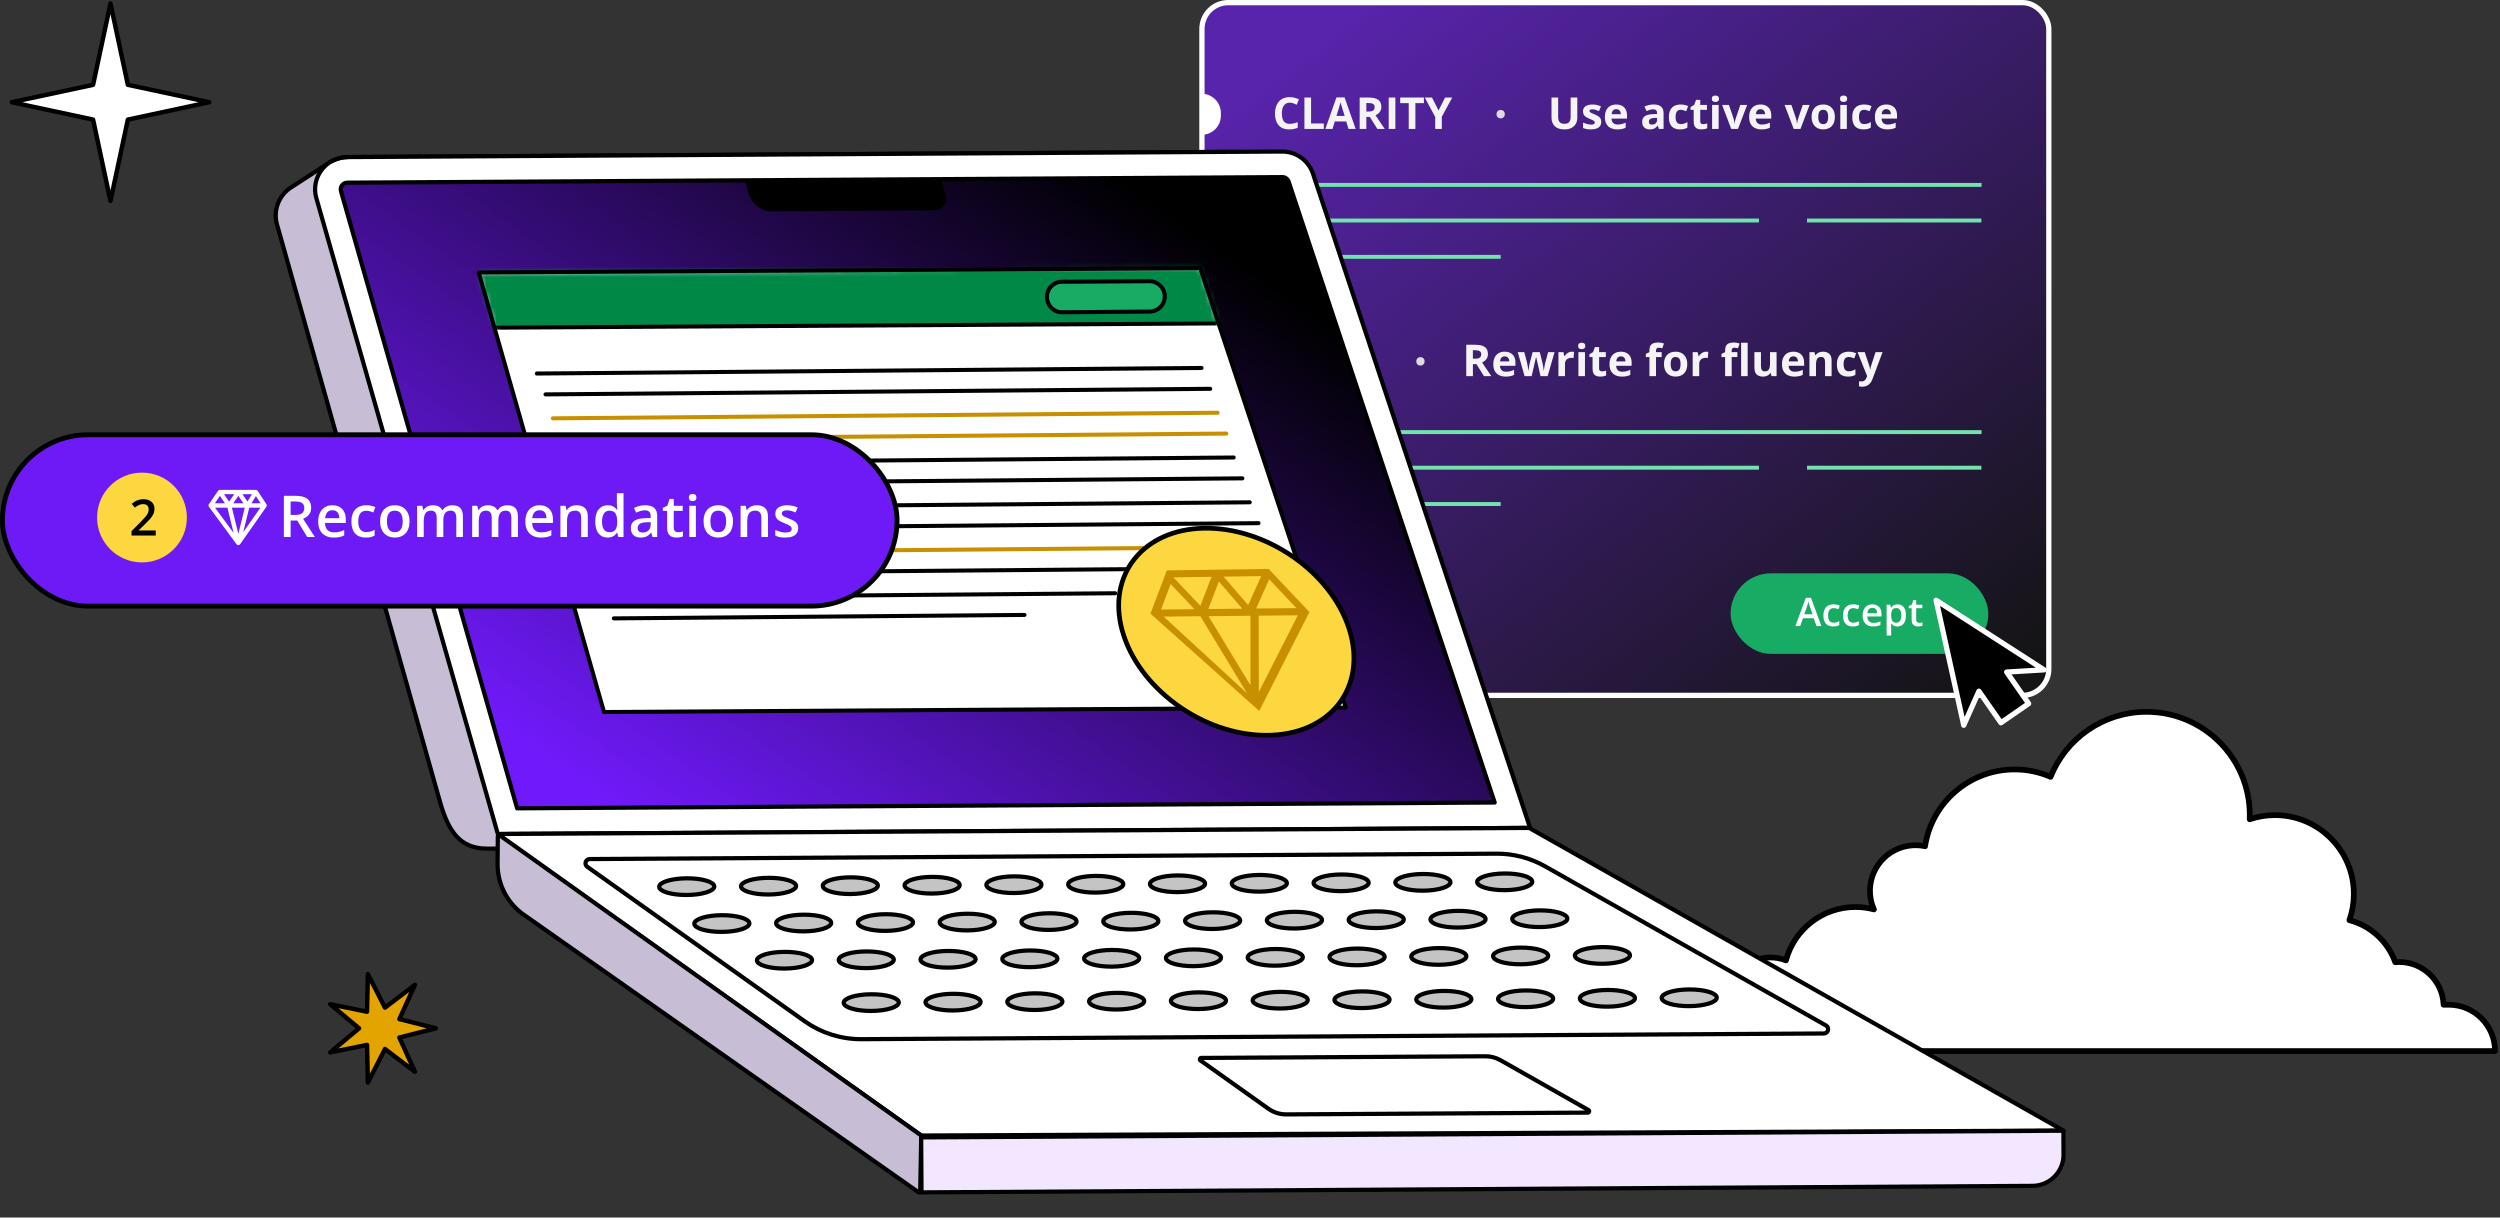 <svg width="501" height="244" viewBox="0 0 501 244" fill="none" xmlns="http://www.w3.org/2000/svg">
<rect x="0" y="0" width="501" height="244" fill="#333333" stroke="none"/>
<g clip-path="url(#clip0_3987_23418)">
<rect x="240.342" y="0" width="170.769" height="139.882" rx="5.798" fill="url(#paint0_linear_3987_23418)" fill-opacity="0.6"/>
<path d="M258.457 20.571C258.202 20.571 257.975 20.622 257.777 20.722C257.582 20.82 257.417 20.962 257.282 21.148C257.15 21.335 257.05 21.56 256.981 21.824C256.912 22.088 256.878 22.385 256.878 22.715C256.878 23.16 256.932 23.54 257.041 23.856C257.153 24.169 257.325 24.408 257.558 24.575C257.79 24.738 258.09 24.82 258.457 24.82C258.713 24.82 258.968 24.791 259.223 24.734C259.482 24.676 259.762 24.595 260.063 24.488V25.608C259.784 25.722 259.51 25.804 259.241 25.853C258.971 25.905 258.668 25.93 258.332 25.93C257.684 25.93 257.15 25.797 256.731 25.53C256.315 25.26 256.007 24.884 255.806 24.402C255.605 23.917 255.504 23.352 255.504 22.706C255.504 22.23 255.569 21.794 255.698 21.398C255.827 21.002 256.017 20.659 256.266 20.369C256.516 20.079 256.824 19.855 257.192 19.698C257.559 19.54 257.981 19.461 258.457 19.461C258.77 19.461 259.083 19.501 259.396 19.581C259.711 19.659 260.013 19.767 260.3 19.904L259.869 20.989C259.634 20.877 259.397 20.779 259.159 20.696C258.921 20.613 258.687 20.571 258.457 20.571ZM261.406 25.844V19.551H262.74V24.742H265.293V25.844H261.406ZM270.243 25.844L269.787 24.346H267.492L267.036 25.844H265.598L267.819 19.525H269.451L271.681 25.844H270.243ZM269.468 23.227L269.012 21.764C268.983 21.666 268.944 21.541 268.896 21.389C268.85 21.234 268.802 21.078 268.754 20.92C268.708 20.759 268.67 20.62 268.642 20.503C268.613 20.62 268.573 20.767 268.521 20.942C268.472 21.114 268.425 21.277 268.379 21.432C268.333 21.587 268.3 21.698 268.28 21.764L267.828 23.227H269.468ZM274.311 19.551C274.882 19.551 275.352 19.62 275.722 19.758C276.095 19.896 276.372 20.104 276.553 20.382C276.734 20.66 276.824 21.012 276.824 21.437C276.824 21.724 276.77 21.975 276.661 22.19C276.552 22.405 276.408 22.587 276.23 22.736C276.052 22.886 275.86 23.008 275.654 23.102L277.504 25.844H276.024L274.521 23.43H273.811V25.844H272.477V19.551H274.311ZM274.216 20.645H273.811V22.345H274.242C274.684 22.345 274.999 22.272 275.189 22.125C275.381 21.976 275.477 21.758 275.477 21.471C275.477 21.173 275.374 20.96 275.167 20.834C274.963 20.708 274.646 20.645 274.216 20.645ZM278.296 25.844V19.551H279.631V25.844H278.296ZM283.643 25.844H282.308V20.662H280.599V19.551H285.351V20.662H283.643V25.844ZM288.279 22.142L289.591 19.551H291.029L288.941 23.395V25.844H287.616V23.438L285.528 19.551H286.974L288.279 22.142Z" fill="#F4F4F4"/>
<ellipse cx="300.735" cy="22.878" rx="0.832" ry="0.852" fill="#DCDCDC"/>
<path d="M316.09 19.551V23.623C316.09 24.057 315.994 24.448 315.802 24.798C315.612 25.146 315.324 25.421 314.937 25.625C314.552 25.829 314.067 25.93 313.482 25.93C312.649 25.93 312.015 25.718 311.579 25.293C311.143 24.869 310.925 24.306 310.925 23.606V19.551H312.255V23.404C312.255 23.923 312.361 24.288 312.573 24.497C312.786 24.707 313.1 24.811 313.516 24.811C313.809 24.811 314.045 24.761 314.226 24.661C314.41 24.56 314.545 24.405 314.631 24.196C314.717 23.986 314.76 23.719 314.76 23.395V19.551H316.09ZM320.885 24.415C320.885 24.742 320.808 25.019 320.653 25.246C320.501 25.47 320.273 25.641 319.968 25.758C319.664 25.873 319.285 25.93 318.832 25.93C318.496 25.93 318.208 25.909 317.967 25.866C317.729 25.823 317.488 25.751 317.244 25.651V24.566C317.505 24.684 317.785 24.781 318.083 24.859C318.384 24.933 318.648 24.971 318.875 24.971C319.13 24.971 319.313 24.933 319.422 24.859C319.534 24.781 319.59 24.681 319.59 24.557C319.59 24.477 319.567 24.405 319.521 24.342C319.478 24.276 319.383 24.203 319.237 24.123C319.09 24.039 318.861 23.932 318.548 23.8C318.247 23.674 317.998 23.546 317.803 23.417C317.611 23.288 317.468 23.135 317.373 22.96C317.281 22.782 317.235 22.557 317.235 22.285C317.235 21.84 317.407 21.506 317.752 21.282C318.099 21.055 318.562 20.942 319.142 20.942C319.44 20.942 319.724 20.972 319.994 21.032C320.267 21.092 320.547 21.188 320.834 21.32L320.438 22.267C320.199 22.164 319.974 22.079 319.762 22.013C319.552 21.947 319.339 21.914 319.12 21.914C318.928 21.914 318.783 21.94 318.686 21.992C318.588 22.044 318.539 22.122 318.539 22.229C318.539 22.306 318.564 22.375 318.613 22.435C318.664 22.495 318.762 22.563 318.905 22.637C319.052 22.709 319.265 22.802 319.547 22.917C319.819 23.029 320.056 23.147 320.257 23.27C320.458 23.391 320.613 23.541 320.722 23.722C320.831 23.9 320.885 24.131 320.885 24.415ZM323.894 20.942C324.339 20.942 324.722 21.028 325.043 21.2C325.365 21.369 325.613 21.616 325.788 21.94C325.963 22.265 326.051 22.66 326.051 23.128V23.765H322.947C322.961 24.136 323.072 24.427 323.279 24.639C323.488 24.849 323.778 24.953 324.148 24.953C324.455 24.953 324.736 24.922 324.992 24.859C325.247 24.796 325.51 24.701 325.779 24.575V25.59C325.541 25.708 325.292 25.794 325.03 25.849C324.772 25.903 324.458 25.93 324.088 25.93C323.606 25.93 323.178 25.841 322.805 25.664C322.435 25.486 322.144 25.215 321.931 24.85C321.722 24.486 321.617 24.026 321.617 23.473C321.617 22.91 321.712 22.442 321.901 22.069C322.093 21.693 322.36 21.412 322.702 21.226C323.043 21.036 323.441 20.942 323.894 20.942ZM323.903 21.876C323.647 21.876 323.435 21.957 323.266 22.121C323.099 22.285 323.003 22.541 322.977 22.892H324.82C324.817 22.696 324.781 22.523 324.712 22.371C324.646 22.219 324.545 22.098 324.411 22.009C324.279 21.92 324.109 21.876 323.903 21.876ZM331.38 20.933C332.025 20.933 332.52 21.074 332.865 21.355C333.209 21.636 333.381 22.064 333.381 22.637V25.844H332.464L332.21 25.19H332.176C332.038 25.362 331.897 25.503 331.754 25.612C331.611 25.721 331.446 25.801 331.259 25.853C331.072 25.905 330.846 25.93 330.579 25.93C330.295 25.93 330.039 25.876 329.813 25.767C329.589 25.658 329.412 25.491 329.283 25.268C329.154 25.041 329.09 24.754 329.09 24.407C329.09 23.896 329.269 23.52 329.628 23.279C329.986 23.035 330.524 22.9 331.242 22.874L332.077 22.849V22.637C332.077 22.385 332.011 22.2 331.879 22.082C331.747 21.965 331.563 21.906 331.328 21.906C331.095 21.906 330.867 21.939 330.643 22.005C330.42 22.071 330.196 22.154 329.972 22.254L329.537 21.368C329.793 21.233 330.078 21.127 330.394 21.049C330.712 20.972 331.041 20.933 331.38 20.933ZM332.077 23.615L331.569 23.632C331.144 23.643 330.849 23.719 330.682 23.86C330.519 24.001 330.437 24.186 330.437 24.415C330.437 24.616 330.496 24.76 330.613 24.846C330.731 24.929 330.885 24.971 331.074 24.971C331.355 24.971 331.592 24.887 331.784 24.721C331.979 24.555 332.077 24.318 332.077 24.011V23.615ZM336.691 25.93C336.215 25.93 335.809 25.844 335.473 25.672C335.137 25.497 334.882 25.227 334.707 24.863C334.532 24.498 334.444 24.032 334.444 23.464C334.444 22.876 334.543 22.396 334.741 22.026C334.942 21.653 335.219 21.379 335.572 21.204C335.928 21.029 336.34 20.942 336.807 20.942C337.14 20.942 337.427 20.975 337.668 21.041C337.912 21.104 338.125 21.18 338.305 21.269L337.918 22.285C337.711 22.201 337.519 22.134 337.341 22.082C337.163 22.028 336.985 22 336.807 22C336.578 22 336.387 22.055 336.235 22.164C336.083 22.27 335.969 22.431 335.895 22.646C335.82 22.861 335.783 23.131 335.783 23.455C335.783 23.774 335.823 24.038 335.903 24.247C335.984 24.457 336.1 24.613 336.252 24.717C336.404 24.817 336.589 24.867 336.807 24.867C337.08 24.867 337.323 24.831 337.535 24.76C337.747 24.685 337.954 24.582 338.155 24.45V25.573C337.954 25.699 337.743 25.79 337.522 25.844C337.304 25.902 337.027 25.93 336.691 25.93ZM341.301 24.884C341.445 24.884 341.584 24.87 341.719 24.841C341.857 24.813 341.993 24.777 342.128 24.734V25.711C341.987 25.774 341.812 25.826 341.603 25.866C341.396 25.909 341.169 25.93 340.922 25.93C340.636 25.93 340.377 25.884 340.148 25.793C339.921 25.698 339.742 25.536 339.61 25.306C339.48 25.074 339.416 24.751 339.416 24.338V22.018H338.787V21.462L339.511 21.023L339.889 20.008H340.729V21.032H342.076V22.018H340.729V24.338C340.729 24.521 340.78 24.659 340.884 24.751C340.99 24.84 341.129 24.884 341.301 24.884ZM344.418 21.032V25.844H343.105V21.032H344.418ZM343.763 19.147C343.959 19.147 344.126 19.192 344.267 19.284C344.408 19.373 344.478 19.541 344.478 19.788C344.478 20.032 344.408 20.201 344.267 20.296C344.126 20.388 343.959 20.434 343.763 20.434C343.565 20.434 343.396 20.388 343.255 20.296C343.118 20.201 343.049 20.032 343.049 19.788C343.049 19.541 343.118 19.373 343.255 19.284C343.396 19.192 343.565 19.147 343.763 19.147ZM346.944 25.844L345.111 21.032H346.484L347.414 23.774C347.465 23.935 347.505 24.104 347.534 24.282C347.566 24.46 347.587 24.619 347.599 24.76H347.633C347.642 24.608 347.662 24.445 347.693 24.273C347.728 24.101 347.772 23.935 347.827 23.774L348.752 21.032H350.125L348.292 25.844H346.944ZM352.803 20.942C353.248 20.942 353.631 21.028 353.952 21.2C354.273 21.369 354.522 21.616 354.697 21.94C354.872 22.265 354.959 22.66 354.959 23.128V23.765H351.856C351.87 24.136 351.981 24.427 352.187 24.639C352.397 24.849 352.687 24.953 353.057 24.953C353.364 24.953 353.645 24.922 353.9 24.859C354.156 24.796 354.418 24.701 354.688 24.575V25.59C354.45 25.708 354.2 25.794 353.939 25.849C353.681 25.903 353.367 25.93 352.996 25.93C352.514 25.93 352.087 25.841 351.714 25.664C351.344 25.486 351.052 25.215 350.84 24.85C350.63 24.486 350.526 24.026 350.526 23.473C350.526 22.91 350.62 22.442 350.81 22.069C351.002 21.693 351.269 21.412 351.61 21.226C351.952 21.036 352.349 20.942 352.803 20.942ZM352.811 21.876C352.556 21.876 352.344 21.957 352.174 22.121C352.008 22.285 351.912 22.541 351.886 22.892H353.728C353.725 22.696 353.689 22.523 353.621 22.371C353.555 22.219 353.454 22.098 353.319 22.009C353.187 21.92 353.018 21.876 352.811 21.876ZM359.462 25.844L357.628 21.032H359.001L359.931 23.774C359.983 23.935 360.023 24.104 360.051 24.282C360.083 24.46 360.105 24.619 360.116 24.76H360.15C360.159 24.608 360.179 24.445 360.211 24.273C360.245 24.101 360.29 23.935 360.344 23.774L361.27 21.032H362.643L360.809 25.844H359.462ZM367.709 23.43C367.709 23.831 367.655 24.187 367.546 24.497C367.439 24.807 367.283 25.07 367.076 25.285C366.873 25.497 366.626 25.658 366.336 25.767C366.049 25.876 365.725 25.93 365.363 25.93C365.025 25.93 364.713 25.876 364.429 25.767C364.148 25.658 363.903 25.497 363.693 25.285C363.486 25.07 363.326 24.807 363.211 24.497C363.099 24.187 363.043 23.831 363.043 23.43C363.043 22.896 363.138 22.444 363.327 22.074C363.517 21.703 363.786 21.422 364.136 21.23C364.486 21.038 364.904 20.942 365.389 20.942C365.84 20.942 366.238 21.038 366.586 21.23C366.936 21.422 367.21 21.703 367.408 22.074C367.609 22.444 367.709 22.896 367.709 23.43ZM364.382 23.43C364.382 23.745 364.416 24.011 364.485 24.226C364.554 24.441 364.662 24.603 364.808 24.712C364.954 24.821 365.145 24.876 365.38 24.876C365.613 24.876 365.801 24.821 365.944 24.712C366.091 24.603 366.197 24.441 366.263 24.226C366.332 24.011 366.366 23.745 366.366 23.43C366.366 23.111 366.332 22.847 366.263 22.637C366.197 22.425 366.091 22.266 365.944 22.16C365.798 22.054 365.607 22 365.372 22C365.025 22 364.772 22.12 364.614 22.358C364.459 22.596 364.382 22.953 364.382 23.43ZM370.107 21.032V25.844H368.794V21.032H370.107ZM369.452 19.147C369.648 19.147 369.815 19.192 369.956 19.284C370.097 19.373 370.167 19.541 370.167 19.788C370.167 20.032 370.097 20.201 369.956 20.296C369.815 20.388 369.648 20.434 369.452 20.434C369.254 20.434 369.085 20.388 368.944 20.296C368.807 20.201 368.738 20.032 368.738 19.788C368.738 19.541 368.807 19.373 368.944 19.284C369.085 19.192 369.254 19.147 369.452 19.147ZM373.443 25.93C372.966 25.93 372.56 25.844 372.224 25.672C371.889 25.497 371.633 25.227 371.458 24.863C371.283 24.498 371.196 24.032 371.196 23.464C371.196 22.876 371.295 22.396 371.493 22.026C371.694 21.653 371.971 21.379 372.323 21.204C372.679 21.029 373.091 20.942 373.559 20.942C373.892 20.942 374.179 20.975 374.42 21.041C374.664 21.104 374.876 21.18 375.057 21.269L374.669 22.285C374.463 22.201 374.271 22.134 374.093 22.082C373.915 22.028 373.737 22 373.559 22C373.329 22 373.138 22.055 372.986 22.164C372.834 22.27 372.721 22.431 372.646 22.646C372.572 22.861 372.534 23.131 372.534 23.455C372.534 23.774 372.575 24.038 372.655 24.247C372.735 24.457 372.851 24.613 373.004 24.717C373.156 24.817 373.341 24.867 373.559 24.867C373.831 24.867 374.074 24.831 374.286 24.76C374.499 24.685 374.705 24.582 374.906 24.45V25.573C374.705 25.699 374.494 25.79 374.273 25.844C374.055 25.902 373.778 25.93 373.443 25.93ZM378.01 20.942C378.454 20.942 378.838 21.028 379.159 21.2C379.48 21.369 379.729 21.616 379.904 21.94C380.079 22.265 380.166 22.66 380.166 23.128V23.765H377.063C377.077 24.136 377.187 24.427 377.394 24.639C377.604 24.849 377.893 24.953 378.264 24.953C378.571 24.953 378.852 24.922 379.107 24.859C379.363 24.796 379.625 24.701 379.895 24.575V25.59C379.657 25.708 379.407 25.794 379.146 25.849C378.888 25.903 378.574 25.93 378.203 25.93C377.721 25.93 377.294 25.841 376.921 25.664C376.55 25.486 376.259 25.215 376.047 24.85C375.837 24.486 375.733 24.026 375.733 23.473C375.733 22.91 375.827 22.442 376.017 22.069C376.209 21.693 376.476 21.412 376.817 21.226C377.159 21.036 377.556 20.942 378.01 20.942ZM378.018 21.876C377.763 21.876 377.551 21.957 377.381 22.121C377.215 22.285 377.119 22.541 377.093 22.892H378.935C378.932 22.696 378.896 22.523 378.827 22.371C378.761 22.219 378.661 22.098 378.526 22.009C378.394 21.92 378.225 21.876 378.018 21.876Z" fill="#F4F4F4"/>
<path d="M255.856 37.054L397.102 37.054" stroke="#72E3AC" stroke-width="0.791"/>
<line x1="255.856" y1="44.19" x2="352.495" y2="44.19" stroke="#72E3AC" stroke-width="0.791"/>
<line x1="255.856" y1="51.473" x2="300.735" y2="51.473" stroke="#72E3AC" stroke-width="0.791"/>
<line x1="362.127" y1="44.19" x2="397.07" y2="44.19" stroke="#72E3AC" stroke-width="0.791"/>
<path d="M244.665 23.178V22.671C244.665 20.53 242.941 18.789 240.8 18.768V27.006C242.928 27.026 244.665 25.307 244.665 23.178Z" fill="white"/>
<ellipse cx="284.656" cy="72.416" rx="0.832" ry="0.852" fill="#DCDCDC"/>
<path d="M295.669 69.09C296.24 69.09 296.71 69.158 297.081 69.296C297.454 69.434 297.731 69.642 297.911 69.92C298.092 70.199 298.182 70.55 298.182 70.975C298.182 71.262 298.128 71.513 298.019 71.728C297.91 71.943 297.766 72.126 297.588 72.275C297.411 72.424 297.218 72.546 297.012 72.641L298.863 75.383H297.382L295.88 72.968H295.169V75.383H293.835V69.09H295.669ZM295.574 70.183H295.169V71.883H295.6C296.042 71.883 296.357 71.81 296.547 71.663C296.739 71.514 296.835 71.296 296.835 71.009C296.835 70.711 296.732 70.498 296.525 70.372C296.322 70.246 296.004 70.183 295.574 70.183ZM301.536 70.48C301.98 70.48 302.364 70.566 302.685 70.738C303.006 70.907 303.255 71.154 303.43 71.478C303.605 71.803 303.692 72.199 303.692 72.666V73.303H300.589C300.603 73.674 300.714 73.965 300.92 74.177C301.13 74.387 301.419 74.492 301.79 74.492C302.097 74.492 302.378 74.46 302.633 74.397C302.889 74.334 303.151 74.239 303.421 74.113V75.129C303.183 75.246 302.933 75.332 302.672 75.387C302.414 75.441 302.1 75.469 301.729 75.469C301.247 75.469 300.82 75.38 300.447 75.202C300.076 75.024 299.785 74.753 299.573 74.388C299.363 74.024 299.259 73.565 299.259 73.011C299.259 72.448 299.353 71.981 299.543 71.608C299.735 71.232 300.002 70.95 300.343 70.764C300.685 70.575 301.082 70.48 301.536 70.48ZM301.544 71.414C301.289 71.414 301.077 71.496 300.907 71.659C300.741 71.823 300.645 72.08 300.619 72.43H302.461C302.458 72.235 302.422 72.061 302.353 71.909C302.287 71.757 302.187 71.636 302.052 71.547C301.92 71.458 301.751 71.414 301.544 71.414ZM308.715 75.383L308.345 73.7C308.325 73.599 308.292 73.451 308.246 73.256C308.2 73.058 308.15 72.847 308.096 72.623C308.044 72.397 307.995 72.187 307.949 71.995C307.906 71.803 307.875 71.662 307.855 71.573H307.816C307.796 71.662 307.764 71.803 307.721 71.995C307.678 72.187 307.629 72.397 307.575 72.623C307.523 72.85 307.474 73.064 307.428 73.265C307.383 73.463 307.348 73.613 307.325 73.717L306.938 75.383H305.526L304.157 70.57H305.466L306.021 72.701C306.058 72.85 306.094 73.028 306.129 73.235C306.163 73.438 306.193 73.636 306.219 73.829C306.248 74.018 306.269 74.169 306.283 74.281H306.318C306.324 74.197 306.335 74.087 306.352 73.949C306.372 73.811 306.394 73.669 306.417 73.523C306.443 73.374 306.466 73.24 306.486 73.123C306.509 73.002 306.526 72.92 306.537 72.877L307.131 70.57H308.578L309.142 72.877C309.162 72.961 309.188 73.093 309.219 73.273C309.254 73.454 309.284 73.641 309.309 73.833C309.335 74.022 309.35 74.172 309.353 74.281H309.387C309.398 74.183 309.419 74.038 309.447 73.846C309.476 73.654 309.509 73.453 309.546 73.243C309.586 73.031 309.627 72.85 309.667 72.701L310.244 70.57H311.531L310.145 75.383H308.715ZM314.996 70.48C315.062 70.48 315.138 70.484 315.224 70.493C315.313 70.498 315.385 70.507 315.439 70.519L315.34 71.75C315.297 71.735 315.235 71.725 315.155 71.719C315.077 71.711 315.01 71.707 314.953 71.707C314.783 71.707 314.618 71.728 314.458 71.771C314.3 71.814 314.158 71.885 314.031 71.982C313.905 72.077 313.805 72.203 313.73 72.361C313.658 72.516 313.623 72.707 313.623 72.933V75.383H312.31V70.57H313.304L313.498 71.379H313.562C313.657 71.216 313.775 71.067 313.915 70.932C314.059 70.794 314.221 70.685 314.402 70.605C314.585 70.521 314.783 70.48 314.996 70.48ZM317.626 70.57V75.383H316.313V70.57H317.626ZM316.971 68.685C317.167 68.685 317.334 68.731 317.475 68.823C317.616 68.912 317.686 69.079 317.686 69.326C317.686 69.57 317.616 69.739 317.475 69.834C317.334 69.926 317.167 69.972 316.971 69.972C316.773 69.972 316.604 69.926 316.463 69.834C316.326 69.739 316.257 69.57 316.257 69.326C316.257 69.079 316.326 68.912 316.463 68.823C316.604 68.731 316.773 68.685 316.971 68.685ZM321.035 74.423C321.178 74.423 321.317 74.408 321.452 74.38C321.59 74.351 321.726 74.315 321.861 74.272V75.249C321.721 75.312 321.546 75.364 321.336 75.404C321.13 75.447 320.903 75.469 320.656 75.469C320.369 75.469 320.111 75.423 319.881 75.331C319.655 75.236 319.475 75.074 319.343 74.844C319.214 74.612 319.149 74.289 319.149 73.876V71.556H318.521V71.001L319.244 70.562L319.623 69.546H320.462V70.57H321.81V71.556H320.462V73.876C320.462 74.06 320.514 74.197 320.617 74.289C320.723 74.378 320.863 74.423 321.035 74.423ZM324.823 70.48C325.268 70.48 325.651 70.566 325.972 70.738C326.293 70.907 326.542 71.154 326.717 71.478C326.892 71.803 326.979 72.199 326.979 72.666V73.303H323.876C323.89 73.674 324.001 73.965 324.207 74.177C324.417 74.387 324.707 74.492 325.077 74.492C325.384 74.492 325.665 74.46 325.92 74.397C326.176 74.334 326.438 74.239 326.708 74.113V75.129C326.47 75.246 326.22 75.332 325.959 75.387C325.701 75.441 325.387 75.469 325.016 75.469C324.534 75.469 324.107 75.38 323.734 75.202C323.364 75.024 323.072 74.753 322.86 74.388C322.65 74.024 322.546 73.565 322.546 73.011C322.546 72.448 322.64 71.981 322.83 71.608C323.022 71.232 323.289 70.95 323.63 70.764C323.972 70.575 324.369 70.48 324.823 70.48ZM324.831 71.414C324.576 71.414 324.364 71.496 324.194 71.659C324.028 71.823 323.932 72.08 323.906 72.43H325.748C325.745 72.235 325.709 72.061 325.641 71.909C325.575 71.757 325.474 71.636 325.339 71.547C325.207 71.458 325.038 71.414 324.831 71.414ZM332.997 71.556H331.861V75.383H330.548V71.556H329.825V70.923L330.548 70.57V70.217C330.548 69.807 330.617 69.488 330.754 69.262C330.895 69.032 331.091 68.871 331.344 68.779C331.599 68.685 331.901 68.638 332.248 68.638C332.503 68.638 332.736 68.659 332.945 68.702C333.155 68.742 333.325 68.788 333.457 68.84L333.122 69.804C333.021 69.772 332.912 69.744 332.795 69.718C332.677 69.692 332.542 69.679 332.39 69.679C332.206 69.679 332.071 69.735 331.985 69.847C331.902 69.956 331.861 70.097 331.861 70.269V70.57H332.997V71.556ZM338.128 72.968C338.128 73.37 338.073 73.725 337.964 74.035C337.858 74.345 337.702 74.608 337.495 74.823C337.291 75.035 337.045 75.196 336.755 75.305C336.468 75.414 336.143 75.469 335.782 75.469C335.443 75.469 335.132 75.414 334.848 75.305C334.567 75.196 334.321 75.035 334.112 74.823C333.905 74.608 333.744 74.345 333.63 74.035C333.518 73.725 333.462 73.37 333.462 72.968C333.462 72.434 333.556 71.982 333.746 71.612C333.935 71.242 334.205 70.96 334.555 70.768C334.905 70.576 335.323 70.48 335.808 70.48C336.258 70.48 336.657 70.576 337.004 70.768C337.354 70.96 337.628 71.242 337.826 71.612C338.027 71.982 338.128 72.434 338.128 72.968ZM334.8 72.968C334.8 73.283 334.835 73.549 334.904 73.764C334.973 73.979 335.08 74.141 335.227 74.251C335.373 74.359 335.564 74.414 335.799 74.414C336.032 74.414 336.219 74.359 336.363 74.251C336.509 74.141 336.616 73.979 336.682 73.764C336.75 73.549 336.785 73.283 336.785 72.968C336.785 72.649 336.75 72.385 336.682 72.176C336.616 71.963 336.509 71.804 336.363 71.698C336.217 71.592 336.026 71.539 335.79 71.539C335.443 71.539 335.191 71.658 335.033 71.896C334.878 72.134 334.8 72.491 334.8 72.968ZM341.899 70.48C341.965 70.48 342.041 70.484 342.127 70.493C342.216 70.498 342.287 70.507 342.342 70.519L342.243 71.75C342.2 71.735 342.138 71.725 342.058 71.719C341.98 71.711 341.913 71.707 341.855 71.707C341.686 71.707 341.521 71.728 341.36 71.771C341.203 71.814 341.061 71.885 340.934 71.982C340.808 72.077 340.708 72.203 340.633 72.361C340.561 72.516 340.525 72.707 340.525 72.933V75.383H339.213V70.57H340.207L340.401 71.379H340.465C340.56 71.216 340.677 71.067 340.818 70.932C340.962 70.794 341.124 70.685 341.304 70.605C341.488 70.521 341.686 70.48 341.899 70.48ZM348.166 71.556H347.029V75.383H345.717V71.556H344.993V70.923L345.717 70.57V70.217C345.717 69.807 345.785 69.488 345.923 69.262C346.064 69.032 346.26 68.871 346.513 68.779C346.768 68.685 347.07 68.638 347.417 68.638C347.672 68.638 347.905 68.659 348.114 68.702C348.324 68.742 348.494 68.788 348.626 68.84L348.291 69.804C348.19 69.772 348.081 69.744 347.963 69.718C347.846 69.692 347.711 69.679 347.559 69.679C347.375 69.679 347.24 69.735 347.154 69.847C347.071 69.956 347.029 70.097 347.029 70.269V70.57H348.166V71.556ZM350.232 75.383H348.919V68.685H350.232V75.383ZM356.026 70.57V75.383H355.018L354.842 74.767H354.773C354.67 74.931 354.541 75.064 354.386 75.167C354.231 75.271 354.06 75.347 353.873 75.395C353.687 75.444 353.493 75.469 353.292 75.469C352.948 75.469 352.648 75.408 352.393 75.288C352.137 75.165 351.938 74.974 351.794 74.715C351.654 74.457 351.584 74.121 351.584 73.708V70.57H352.896V73.381C352.896 73.725 352.958 73.985 353.081 74.16C353.205 74.335 353.401 74.423 353.671 74.423C353.938 74.423 354.148 74.362 354.3 74.242C354.452 74.118 354.558 73.939 354.618 73.704C354.681 73.466 354.713 73.176 354.713 72.834V70.57H356.026ZM359.387 70.48C359.832 70.48 360.215 70.566 360.537 70.738C360.858 70.907 361.106 71.154 361.281 71.478C361.456 71.803 361.544 72.199 361.544 72.666V73.303H358.441C358.455 73.674 358.565 73.965 358.772 74.177C358.981 74.387 359.271 74.492 359.641 74.492C359.949 74.492 360.23 74.46 360.485 74.397C360.741 74.334 361.003 74.239 361.273 74.113V75.129C361.035 75.246 360.785 75.332 360.524 75.387C360.266 75.441 359.951 75.469 359.581 75.469C359.099 75.469 358.672 75.38 358.298 75.202C357.928 75.024 357.637 74.753 357.425 74.388C357.215 74.024 357.11 73.565 357.11 73.011C357.11 72.448 357.205 71.981 357.395 71.608C357.587 71.232 357.854 70.95 358.195 70.764C358.537 70.575 358.934 70.48 359.387 70.48ZM359.396 71.414C359.141 71.414 358.928 71.496 358.759 71.659C358.593 71.823 358.496 72.08 358.471 72.43H360.313C360.31 72.235 360.274 72.061 360.205 71.909C360.139 71.757 360.039 71.636 359.904 71.547C359.772 71.458 359.603 71.414 359.396 71.414ZM365.345 70.48C365.859 70.48 366.272 70.62 366.585 70.902C366.897 71.18 367.054 71.628 367.054 72.245V75.383H365.741V72.572C365.741 72.227 365.678 71.968 365.551 71.793C365.428 71.618 365.233 71.53 364.966 71.53C364.564 71.53 364.29 71.666 364.144 71.939C363.998 72.212 363.924 72.605 363.924 73.118V75.383H362.612V70.57H363.614L363.791 71.186H363.864C363.967 71.019 364.095 70.884 364.247 70.781C364.402 70.678 364.573 70.602 364.759 70.553C364.949 70.504 365.144 70.48 365.345 70.48ZM370.36 75.469C369.883 75.469 369.477 75.383 369.141 75.21C368.806 75.035 368.55 74.766 368.375 74.401C368.2 74.037 368.113 73.57 368.113 73.002C368.113 72.414 368.212 71.935 368.41 71.564C368.61 71.192 368.887 70.917 369.24 70.742C369.596 70.567 370.008 70.48 370.476 70.48C370.809 70.48 371.096 70.513 371.337 70.579C371.581 70.642 371.793 70.718 371.974 70.807L371.586 71.823C371.38 71.74 371.187 71.672 371.01 71.621C370.832 71.566 370.654 71.539 370.476 71.539C370.246 71.539 370.055 71.593 369.903 71.702C369.751 71.808 369.638 71.969 369.563 72.184C369.489 72.4 369.451 72.669 369.451 72.994C369.451 73.312 369.491 73.576 369.572 73.786C369.652 73.995 369.768 74.151 369.92 74.255C370.073 74.355 370.258 74.406 370.476 74.406C370.748 74.406 370.991 74.37 371.203 74.298C371.416 74.223 371.622 74.12 371.823 73.988V75.111C371.622 75.238 371.411 75.328 371.19 75.383C370.972 75.44 370.695 75.469 370.36 75.469ZM372.254 70.57H373.691L374.599 73.278C374.628 73.364 374.653 73.451 374.673 73.54C374.693 73.629 374.71 73.721 374.724 73.816C374.739 73.91 374.75 74.009 374.759 74.113H374.785C374.802 73.958 374.825 73.813 374.853 73.678C374.885 73.543 374.924 73.41 374.97 73.278L375.861 70.57H377.268L375.232 75.998C375.109 76.331 374.948 76.608 374.75 76.829C374.552 77.053 374.324 77.221 374.066 77.332C373.81 77.444 373.529 77.5 373.222 77.5C373.073 77.5 372.944 77.492 372.835 77.475C372.726 77.46 372.632 77.444 372.555 77.427V76.385C372.615 76.4 372.691 76.413 372.783 76.424C372.875 76.436 372.971 76.442 373.071 76.442C373.255 76.442 373.413 76.403 373.545 76.325C373.677 76.248 373.787 76.143 373.876 76.011C373.965 75.882 374.036 75.74 374.087 75.585L374.165 75.348L372.254 70.57Z" fill="#F4F4F4"/>
<path d="M255.856 86.592L397.102 86.592" stroke="#72E3AC" stroke-width="0.791"/>
<line x1="255.856" y1="93.729" x2="352.495" y2="93.729" stroke="#72E3AC" stroke-width="0.791"/>
<line x1="255.856" y1="101.011" x2="300.735" y2="101.011" stroke="#72E3AC" stroke-width="0.791"/>
<line x1="362.127" y1="93.729" x2="397.07" y2="93.729" stroke="#72E3AC" stroke-width="0.791"/>
<path d="M244.665 72.716V72.21C244.665 70.069 242.941 68.327 240.8 68.306V76.544C242.928 76.565 244.665 74.845 244.665 72.716Z" fill="white"/>
<rect x="346.809" y="114.9" width="51.652" height="16.134" rx="8.067" fill="#18AB64"/>
<path d="M364.026 125.467L363.474 123.9H361.316L360.764 125.467H359.788L361.888 119.8H362.914L365.011 125.467H364.026ZM363.235 123.105L362.698 121.56C362.678 121.493 362.648 121.4 362.609 121.279C362.571 121.155 362.532 121.03 362.494 120.904C362.455 120.775 362.423 120.667 362.397 120.58C362.371 120.685 362.339 120.804 362.301 120.935C362.265 121.064 362.229 121.185 362.193 121.298C362.159 121.411 362.133 121.499 362.115 121.56L361.575 123.105H363.235ZM367.385 125.544C366.981 125.544 366.631 125.466 366.335 125.309C366.039 125.152 365.811 124.911 365.651 124.587C365.492 124.263 365.412 123.851 365.412 123.352C365.412 122.832 365.5 122.407 365.675 122.078C365.85 121.748 366.091 121.505 366.4 121.348C366.712 121.191 367.068 121.113 367.47 121.113C367.724 121.113 367.955 121.138 368.161 121.19C368.369 121.239 368.545 121.299 368.689 121.371L368.419 122.097C368.262 122.033 368.101 121.979 367.937 121.935C367.772 121.891 367.614 121.869 367.462 121.869C367.212 121.869 367.004 121.925 366.837 122.035C366.672 122.146 366.548 122.311 366.466 122.529C366.386 122.748 366.346 123.02 366.346 123.344C366.346 123.658 366.387 123.923 366.47 124.139C366.552 124.353 366.674 124.515 366.837 124.625C366.999 124.734 367.198 124.788 367.435 124.788C367.669 124.788 367.879 124.759 368.064 124.703C368.249 124.646 368.424 124.573 368.589 124.483V125.27C368.427 125.363 368.253 125.431 368.068 125.475C367.883 125.521 367.655 125.544 367.385 125.544ZM371.315 125.544C370.91 125.544 370.56 125.466 370.265 125.309C369.969 125.152 369.741 124.911 369.581 124.587C369.422 124.263 369.342 123.851 369.342 123.352C369.342 122.832 369.429 122.407 369.604 122.078C369.779 121.748 370.021 121.505 370.33 121.348C370.642 121.191 370.998 121.113 371.399 121.113C371.654 121.113 371.885 121.138 372.09 121.19C372.299 121.239 372.475 121.299 372.619 121.371L372.349 122.097C372.192 122.033 372.031 121.979 371.867 121.935C371.702 121.891 371.544 121.869 371.392 121.869C371.142 121.869 370.934 121.925 370.766 122.035C370.602 122.146 370.478 122.311 370.396 122.529C370.316 122.748 370.276 123.02 370.276 123.344C370.276 123.658 370.317 123.923 370.4 124.139C370.482 124.353 370.604 124.515 370.766 124.625C370.928 124.734 371.128 124.788 371.365 124.788C371.599 124.788 371.809 124.759 371.994 124.703C372.179 124.646 372.354 124.573 372.519 124.483V125.27C372.357 125.363 372.183 125.431 371.998 125.475C371.813 125.521 371.585 125.544 371.315 125.544ZM375.225 121.113C375.606 121.113 375.933 121.191 376.206 121.348C376.478 121.505 376.688 121.728 376.835 122.016C376.982 122.304 377.055 122.649 377.055 123.05V123.537H374.202C374.212 123.951 374.323 124.27 374.534 124.494C374.748 124.718 375.046 124.83 375.43 124.83C375.702 124.83 375.947 124.804 376.163 124.753C376.382 124.699 376.607 124.62 376.839 124.517V125.255C376.625 125.355 376.408 125.428 376.186 125.475C375.965 125.521 375.7 125.544 375.391 125.544C374.972 125.544 374.602 125.463 374.283 125.301C373.967 125.136 373.718 124.892 373.538 124.568C373.361 124.243 373.272 123.841 373.272 123.359C373.272 122.881 373.353 122.474 373.515 122.139C373.677 121.805 373.905 121.55 374.198 121.375C374.492 121.2 374.834 121.113 375.225 121.113ZM375.225 121.796C374.939 121.796 374.708 121.889 374.53 122.074C374.355 122.259 374.252 122.531 374.221 122.888H376.167C376.164 122.675 376.128 122.486 376.059 122.321C375.992 122.156 375.889 122.027 375.75 121.935C375.614 121.842 375.439 121.796 375.225 121.796ZM380.271 121.113C380.778 121.113 381.184 121.298 381.49 121.668C381.799 122.039 381.954 122.59 381.954 123.321C381.954 123.805 381.882 124.212 381.737 124.544C381.596 124.874 381.396 125.123 381.139 125.293C380.884 125.461 380.587 125.544 380.247 125.544C380.031 125.544 379.843 125.516 379.684 125.459C379.524 125.403 379.388 125.329 379.275 125.239C379.161 125.147 379.066 125.046 378.989 124.938H378.935C378.948 125.041 378.959 125.156 378.97 125.282C378.982 125.405 378.989 125.519 378.989 125.621V127.362H378.078V121.194H378.819L378.946 121.784H378.989C379.069 121.663 379.165 121.551 379.278 121.448C379.394 121.345 379.533 121.264 379.695 121.205C379.86 121.143 380.052 121.113 380.271 121.113ZM380.027 121.854C379.778 121.854 379.577 121.904 379.425 122.004C379.276 122.102 379.166 122.25 379.097 122.448C379.03 122.646 378.994 122.895 378.989 123.193V123.321C378.989 123.637 379.021 123.906 379.085 124.128C379.152 124.346 379.262 124.514 379.414 124.629C379.568 124.743 379.776 124.799 380.039 124.799C380.26 124.799 380.443 124.739 380.587 124.618C380.734 124.497 380.843 124.324 380.915 124.1C380.987 123.877 381.023 123.613 381.023 123.309C381.023 122.848 380.941 122.491 380.776 122.236C380.614 121.981 380.364 121.854 380.027 121.854ZM384.594 124.811C384.712 124.811 384.83 124.8 384.945 124.78C385.061 124.757 385.167 124.73 385.262 124.699V125.386C385.162 125.43 385.032 125.467 384.872 125.498C384.712 125.529 384.546 125.544 384.374 125.544C384.132 125.544 383.915 125.504 383.722 125.425C383.529 125.342 383.376 125.202 383.262 125.004C383.149 124.806 383.092 124.532 383.092 124.182V121.885H382.51V121.479L383.135 121.159L383.432 120.244H384.003V121.194H385.227V121.885H384.003V124.17C384.003 124.386 384.058 124.547 384.166 124.653C384.274 124.758 384.417 124.811 384.594 124.811Z" fill="white"/>
</g>
<rect x="240.869" y="0.527" width="169.715" height="138.828" rx="5.271" stroke="white" stroke-width="1.054"/>
<path d="M409.62 134.234L387.998 120.293L393.534 145.34L396.577 138.518L400.981 144.842L406.54 141.002L402.136 134.681L409.62 134.234Z" fill="black" stroke="white" stroke-width="1.054" stroke-linecap="round" stroke-linejoin="round"/>
<path d="M333.205 201.347H337.357C338.138 198.995 340.348 197.303 342.962 197.303C344.298 197.303 345.525 197.749 346.512 198.497C347.335 194.829 350.537 192.031 354.473 191.881C355.682 191.834 356.843 192.045 357.901 192.464C359.547 186.304 365.166 181.766 371.844 181.766C373.118 181.766 374.355 181.936 375.535 182.246C375.116 181.305 374.848 180.28 374.768 179.199C374.397 174.167 378.173 169.785 383.204 169.413C384.088 169.348 384.954 169.413 385.781 169.587C387.117 160.874 394.645 154.197 403.735 154.197C406.293 154.197 408.724 154.728 410.934 155.683C413.981 148.051 421.439 142.653 430.157 142.653C441.588 142.653 450.856 151.921 450.856 163.352C450.856 163.63 450.847 163.907 450.837 164.184C452.427 163.648 454.129 163.352 455.902 163.352C464.634 163.352 471.711 170.429 471.711 179.161C471.711 181 471.391 182.768 470.818 184.409C475.097 185.523 478.534 188.707 480.006 192.826C480.26 192.803 480.518 192.788 480.782 192.788C485.587 192.788 489.504 196.593 489.693 201.351H490.718C495.843 201.351 500 205.508 500 210.634H323.937C323.937 205.508 328.093 201.351 333.219 201.351L333.205 201.347Z" fill="white" stroke="black" stroke-width="1.144" stroke-linecap="round" stroke-linejoin="round"/>
<path d="M69.582 31.48L247.39 30.429C250.193 30.412 252.688 32.135 253.57 34.689L299.894 169.07L97.67 170.066C92.064 170.101 89.873 166.412 88.279 161.047L55.543 45.104C54.668 42.193 55.867 39.057 58.467 37.469L66.398 32.334" fill="#C7BDD4"/>
<path d="M69.582 31.48L247.39 30.429C250.193 30.412 252.688 32.135 253.57 34.689L299.894 169.07L97.67 170.066C92.064 170.101 89.873 166.412 88.279 161.047L55.543 45.104C54.668 42.193 55.867 39.057 58.467 37.469L66.398 32.334" stroke="black" stroke-width="0.844" stroke-linecap="round" stroke-linejoin="round"/>
<path d="M306.631 165.906L99.77 167.133L63.396 39.714C62.221 35.603 65.299 31.508 69.582 31.48L256.935 30.367C259.738 30.35 262.232 32.141 263.119 34.799L306.631 165.906Z" fill="white" stroke="black" stroke-width="0.844" stroke-linecap="round" stroke-linejoin="round"/>
<path d="M103.636 161.985L68.332 38.309C68.185 37.784 68.364 37.384 68.547 37.141C68.731 36.898 69.058 36.613 69.611 36.608L256.971 35.495C257.554 35.491 258.063 35.858 258.247 36.414L299.533 160.823L103.636 161.985Z" fill="url(#paint1_linear_3987_23418)" stroke="black" stroke-width="0.844" stroke-linecap="round" stroke-linejoin="round"/>
<path d="M100.464 167.13L306.444 165.91L413.516 226.575L184.618 227.558L100.306 167.642C100.077 167.482 100.195 167.126 100.472 167.123L100.464 167.13Z" fill="white" stroke="black" stroke-width="0.844" stroke-linecap="round" stroke-linejoin="round"/>
<path d="M365.909 205.498L309.632 173.609C306.665 171.929 303.31 171.056 299.902 171.077L118.192 172.156C117.355 172.163 117.015 173.232 117.701 173.715L151.148 197.486L161.23 204.645C164.559 207.01 168.557 208.276 172.646 208.252L365.499 207.111C366.382 207.104 366.686 205.938 365.917 205.506L365.909 205.498Z" fill="white"/>
<path d="M365.909 205.498L309.632 173.609C306.665 171.929 303.31 171.056 299.902 171.077L118.192 172.156C117.355 172.163 117.015 173.232 117.701 173.715L151.148 197.486L161.23 204.645C164.559 207.01 168.557 208.276 172.646 208.252L365.499 207.111C366.382 207.104 366.686 205.938 365.917 205.506L365.909 205.498Z" stroke="black" stroke-width="0.844" stroke-linecap="round" stroke-linejoin="round"/>
<path d="M318.343 222.465L300.704 212.47C299.771 211.946 298.722 211.666 297.654 211.677L240.712 212.011C240.45 212.007 240.347 212.348 240.553 212.501L251.033 219.95L254.192 222.194C255.233 222.936 256.489 223.332 257.767 223.325L318.207 222.97C318.483 222.975 318.58 222.604 318.336 222.465L318.343 222.465Z" fill="white" stroke="black" stroke-width="0.844" stroke-linecap="round" stroke-linejoin="round"/>
<path d="M187.106 42.153L154.509 42.348C152.58 42.358 150.583 40.815 150.049 38.902L149.269 36.134L188.511 35.901L189.44 38.672C190.079 40.579 189.034 42.143 187.106 42.153Z" fill="black"/>
<path d="M104.82 183.218C101.58 180.869 99.682 177.096 99.716 173.103L99.763 167.559C99.766 167.379 99.969 167.279 100.11 167.378L184.516 227.489C184.575 227.535 184.611 227.603 184.61 227.67L184.412 238.75C184.409 238.929 184.205 239.03 184.057 238.923L104.82 183.203L104.82 183.218Z" fill="#C7BDD4" stroke="black" stroke-width="0.844" stroke-linecap="round" stroke-linejoin="round"/>
<path d="M184.604 227.937L413.503 226.595L413.531 231.364C413.552 234.811 410.766 237.626 407.314 237.646L184.669 238.951L184.604 227.937Z" fill="#F2E7FF" stroke="black" stroke-width="0.844" stroke-linecap="round" stroke-linejoin="round"/>
<path d="M66.391 32.334C66.391 32.334 68.043 31.49 69.575 31.48L66.391 32.334Z" fill="black"/>
<path d="M66.391 32.334C66.391 32.334 68.043 31.49 69.575 31.48" stroke="black" stroke-width="0.844" stroke-linecap="round" stroke-linejoin="round"/>
<path d="M137.634 179.355C140.684 179.337 143.152 178.575 143.146 177.651C143.141 176.728 140.664 175.994 137.614 176.012C134.564 176.03 132.096 176.793 132.102 177.716C132.107 178.639 134.584 179.373 137.634 179.355Z" fill="#C4C4C4" stroke="black" stroke-width="0.844" stroke-linecap="round" stroke-linejoin="round"/>
<path d="M154.027 179.26C157.077 179.242 159.545 178.479 159.54 177.556C159.534 176.633 157.057 175.899 154.008 175.917C150.958 175.934 148.49 176.697 148.495 177.621C148.501 178.544 150.978 179.278 154.027 179.26Z" fill="#C4C4C4" stroke="black" stroke-width="0.844" stroke-linecap="round" stroke-linejoin="round"/>
<path d="M170.412 179.163C173.462 179.146 175.93 178.383 175.924 177.459C175.919 176.536 173.442 175.802 170.392 175.82C167.342 175.838 164.875 176.601 164.88 177.524C164.885 178.447 167.362 179.181 170.412 179.163Z" fill="#C4C4C4" stroke="black" stroke-width="0.844" stroke-linecap="round" stroke-linejoin="round"/>
<path d="M186.806 179.068C189.856 179.05 192.323 178.287 192.318 177.364C192.313 176.441 189.836 175.707 186.786 175.725C183.736 175.743 181.268 176.505 181.274 177.429C181.279 178.352 183.756 179.086 186.806 179.068Z" fill="#C4C4C4" stroke="black" stroke-width="0.844" stroke-linecap="round" stroke-linejoin="round"/>
<path d="M203.199 178.964C206.249 178.946 208.717 178.183 208.712 177.26C208.706 176.337 206.229 175.603 203.179 175.621C200.13 175.639 197.662 176.402 197.667 177.325C197.673 178.248 200.149 178.982 203.199 178.964Z" fill="#C4C4C4" stroke="black" stroke-width="0.844" stroke-linecap="round" stroke-linejoin="round"/>
<path d="M219.592 178.876C222.642 178.858 225.11 178.095 225.104 177.172C225.099 176.249 222.622 175.515 219.572 175.533C216.522 175.551 214.054 176.314 214.06 177.237C214.065 178.16 216.542 178.894 219.592 178.876Z" fill="#C4C4C4" stroke="black" stroke-width="0.844" stroke-linecap="round" stroke-linejoin="round"/>
<path d="M235.984 178.78C239.034 178.762 241.502 177.999 241.497 177.076C241.491 176.153 239.014 175.419 235.965 175.437C232.915 175.455 230.447 176.218 230.452 177.141C230.458 178.064 232.935 178.798 235.984 178.78Z" fill="#C4C4C4" stroke="black" stroke-width="0.844" stroke-linecap="round" stroke-linejoin="round"/>
<path d="M252.378 178.684C255.428 178.667 257.896 177.904 257.89 176.981C257.885 176.057 255.408 175.323 252.358 175.341C249.308 175.359 246.84 176.122 246.846 177.045C246.851 177.968 249.328 178.702 252.378 178.684Z" fill="#C4C4C4" stroke="black" stroke-width="0.844" stroke-linecap="round" stroke-linejoin="round"/>
<path d="M268.771 178.588C271.82 178.57 274.288 177.807 274.283 176.884C274.277 175.961 271.801 175.227 268.751 175.245C265.701 175.263 263.233 176.026 263.238 176.949C263.244 177.872 265.721 178.606 268.771 178.588Z" fill="#C4C4C4" stroke="black" stroke-width="0.844" stroke-linecap="round" stroke-linejoin="round"/>
<path d="M285.157 178.493C288.207 178.475 290.675 177.712 290.67 176.789C290.664 175.865 288.187 175.132 285.137 175.149C282.088 175.167 279.62 175.93 279.625 176.853C279.631 177.777 282.107 178.51 285.157 178.493Z" fill="#C4C4C4" stroke="black" stroke-width="0.844" stroke-linecap="round" stroke-linejoin="round"/>
<path d="M301.548 178.389C304.598 178.372 307.066 177.609 307.06 176.685C307.055 175.762 304.578 175.028 301.528 175.046C298.478 175.064 296.01 175.827 296.016 176.75C296.021 177.673 298.498 178.407 301.548 178.389Z" fill="#C4C4C4" stroke="black" stroke-width="0.844" stroke-linecap="round" stroke-linejoin="round"/>
<path d="M144.668 186.75C147.718 186.732 150.186 185.969 150.18 185.046C150.175 184.123 147.698 183.389 144.648 183.406C141.598 183.424 139.13 184.187 139.136 185.11C139.141 186.034 141.618 186.767 144.668 186.75Z" fill="#C4C4C4" stroke="black" stroke-width="0.844" stroke-linecap="round" stroke-linejoin="round"/>
<path d="M161.062 186.646C164.111 186.628 166.579 185.865 166.574 184.942C166.568 184.019 164.092 183.285 161.042 183.303C157.992 183.321 155.524 184.084 155.529 185.007C155.535 185.93 158.012 186.664 161.062 186.646Z" fill="#C4C4C4" stroke="black" stroke-width="0.844" stroke-linecap="round" stroke-linejoin="round"/>
<path d="M177.453 186.55C180.503 186.532 182.971 185.769 182.965 184.846C182.96 183.923 180.483 183.189 177.433 183.207C174.384 183.224 171.916 183.987 171.921 184.91C171.927 185.834 174.403 186.568 177.453 186.55Z" fill="#C4C4C4" stroke="black" stroke-width="0.844" stroke-linecap="round" stroke-linejoin="round"/>
<path d="M193.84 186.455C196.89 186.437 199.358 185.674 199.352 184.751C199.347 183.828 196.87 183.094 193.82 183.112C190.77 183.129 188.302 183.892 188.308 184.815C188.313 185.739 190.79 186.473 193.84 186.455Z" fill="#C4C4C4" stroke="black" stroke-width="0.844" stroke-linecap="round" stroke-linejoin="round"/>
<path d="M210.232 186.358C213.282 186.34 215.75 185.577 215.745 184.654C215.739 183.731 213.262 182.997 210.213 183.015C207.163 183.033 204.695 183.796 204.7 184.719C204.706 185.642 207.183 186.376 210.232 186.358Z" fill="#C4C4C4" stroke="black" stroke-width="0.844" stroke-linecap="round" stroke-linejoin="round"/>
<path d="M226.625 186.27C229.675 186.252 232.143 185.489 232.137 184.566C232.132 183.643 229.655 182.909 226.605 182.927C223.555 182.944 221.087 183.707 221.093 184.631C221.098 185.554 223.575 186.288 226.625 186.27Z" fill="#C4C4C4" stroke="black" stroke-width="0.844" stroke-linecap="round" stroke-linejoin="round"/>
<path d="M243.019 186.168C246.068 186.15 248.536 185.387 248.531 184.464C248.525 183.54 246.049 182.807 242.999 182.824C239.949 182.842 237.481 183.605 237.486 184.528C237.492 185.452 239.969 186.185 243.019 186.168Z" fill="#C4C4C4" stroke="black" stroke-width="0.844" stroke-linecap="round" stroke-linejoin="round"/>
<path d="M259.411 186.071C262.461 186.053 264.929 185.291 264.923 184.367C264.918 183.444 262.441 182.71 259.391 182.728C256.342 182.746 253.874 183.509 253.879 184.432C253.885 185.355 256.361 186.089 259.411 186.071Z" fill="#C4C4C4" stroke="black" stroke-width="0.844" stroke-linecap="round" stroke-linejoin="round"/>
<path d="M275.806 185.976C278.856 185.958 281.323 185.195 281.318 184.272C281.313 183.349 278.836 182.615 275.786 182.633C272.736 182.651 270.268 183.413 270.274 184.337C270.279 185.26 272.756 185.994 275.806 185.976Z" fill="#C4C4C4" stroke="black" stroke-width="0.844" stroke-linecap="round" stroke-linejoin="round"/>
<path d="M292.198 185.88C295.248 185.862 297.716 185.099 297.711 184.176C297.705 183.253 295.228 182.519 292.178 182.536C289.129 182.554 286.661 183.317 286.666 184.24C286.672 185.164 289.148 185.897 292.198 185.88Z" fill="#C4C4C4" stroke="black" stroke-width="0.844" stroke-linecap="round" stroke-linejoin="round"/>
<path d="M308.583 185.783C311.633 185.765 314.101 185.003 314.095 184.079C314.09 183.156 311.613 182.422 308.563 182.44C305.513 182.458 303.045 183.221 303.051 184.144C303.056 185.067 305.533 185.801 308.583 185.783Z" fill="#C4C4C4" stroke="black" stroke-width="0.844" stroke-linecap="round" stroke-linejoin="round"/>
<path d="M157.222 194.098C160.272 194.08 162.739 193.317 162.734 192.394C162.729 191.471 160.252 190.737 157.202 190.755C154.152 190.773 151.684 191.536 151.69 192.459C151.695 193.382 154.172 194.116 157.222 194.098Z" fill="#C4C4C4" stroke="black" stroke-width="0.844" stroke-linecap="round" stroke-linejoin="round"/>
<path d="M173.607 194.01C176.657 193.992 179.125 193.229 179.12 192.306C179.114 191.383 176.637 190.649 173.588 190.667C170.538 190.685 168.07 191.447 168.075 192.371C168.081 193.294 170.558 194.028 173.607 194.01Z" fill="#C4C4C4" stroke="black" stroke-width="0.844" stroke-linecap="round" stroke-linejoin="round"/>
<path d="M190.001 193.914C193.051 193.896 195.519 193.133 195.513 192.21C195.508 191.287 193.031 190.553 189.981 190.571C186.931 190.589 184.463 191.351 184.469 192.275C184.474 193.198 186.951 193.932 190.001 193.914Z" fill="#C4C4C4" stroke="black" stroke-width="0.844" stroke-linecap="round" stroke-linejoin="round"/>
<path d="M206.394 193.818C209.443 193.8 211.911 193.037 211.906 192.114C211.9 191.191 209.424 190.457 206.374 190.475C203.324 190.493 200.856 191.256 200.861 192.179C200.867 193.102 203.344 193.836 206.394 193.818Z" fill="#C4C4C4" stroke="black" stroke-width="0.844" stroke-linecap="round" stroke-linejoin="round"/>
<path d="M222.786 193.714C225.836 193.697 228.304 192.934 228.298 192.011C228.293 191.087 225.816 190.353 222.766 190.371C219.717 190.389 217.249 191.152 217.254 192.075C217.26 192.998 219.736 193.732 222.786 193.714Z" fill="#C4C4C4" stroke="black" stroke-width="0.844" stroke-linecap="round" stroke-linejoin="round"/>
<path d="M239.18 193.618C242.23 193.601 244.698 192.838 244.692 191.914C244.687 190.991 242.21 190.257 239.16 190.275C236.11 190.293 233.642 191.056 233.648 191.979C233.653 192.902 236.13 193.636 239.18 193.618Z" fill="#C4C4C4" stroke="black" stroke-width="0.844" stroke-linecap="round" stroke-linejoin="round"/>
<path d="M255.572 193.523C258.622 193.505 261.09 192.742 261.085 191.819C261.079 190.896 258.602 190.162 255.553 190.18C252.503 190.198 250.035 190.96 250.04 191.884C250.046 192.807 252.522 193.541 255.572 193.523Z" fill="#C4C4C4" stroke="black" stroke-width="0.844" stroke-linecap="round" stroke-linejoin="round"/>
<path d="M271.966 193.435C275.016 193.418 277.484 192.655 277.478 191.731C277.473 190.808 274.996 190.074 271.946 190.092C268.896 190.11 266.428 190.873 266.434 191.796C266.439 192.719 268.916 193.453 271.966 193.435Z" fill="#C4C4C4" stroke="black" stroke-width="0.844" stroke-linecap="round" stroke-linejoin="round"/>
<path d="M288.351 193.34C291.4 193.322 293.868 192.559 293.863 191.636C293.857 190.712 291.381 189.979 288.331 189.996C285.281 190.014 282.813 190.777 282.818 191.7C282.824 192.624 285.301 193.357 288.351 193.34Z" fill="#C4C4C4" stroke="black" stroke-width="0.844" stroke-linecap="round" stroke-linejoin="round"/>
<path d="M304.743 193.243C307.793 193.226 310.261 192.463 310.256 191.539C310.25 190.616 307.773 189.882 304.723 189.9C301.674 189.918 299.206 190.681 299.211 191.604C299.217 192.527 301.693 193.261 304.743 193.243Z" fill="#C4C4C4" stroke="black" stroke-width="0.844" stroke-linecap="round" stroke-linejoin="round"/>
<path d="M321.138 193.14C324.188 193.122 326.656 192.359 326.65 191.436C326.645 190.513 324.168 189.779 321.118 189.797C318.068 189.815 315.6 190.577 315.606 191.501C315.611 192.424 318.088 193.158 321.138 193.14Z" fill="#C4C4C4" stroke="black" stroke-width="0.844" stroke-linecap="round" stroke-linejoin="round"/>
<path d="M174.606 202.595C177.656 202.577 180.124 201.815 180.119 200.891C180.113 199.968 177.637 199.234 174.587 199.252C171.537 199.27 169.069 200.033 169.074 200.956C169.08 201.879 171.557 202.613 174.606 202.595Z" fill="#C4C4C4" stroke="black" stroke-width="0.844" stroke-linecap="round" stroke-linejoin="round"/>
<path d="M190.999 202.5C194.049 202.482 196.517 201.719 196.511 200.796C196.506 199.873 194.029 199.139 190.979 199.157C187.929 199.174 185.461 199.937 185.467 200.861C185.472 201.784 187.949 202.518 190.999 202.5Z" fill="#C4C4C4" stroke="black" stroke-width="0.844" stroke-linecap="round" stroke-linejoin="round"/>
<path d="M207.393 202.403C210.442 202.386 212.91 201.623 212.905 200.699C212.899 199.776 210.423 199.042 207.373 199.06C204.323 199.078 201.855 199.841 201.86 200.764C201.866 201.687 204.343 202.421 207.393 202.403Z" fill="#C4C4C4" stroke="black" stroke-width="0.844" stroke-linecap="round" stroke-linejoin="round"/>
<path d="M223.785 202.308C226.835 202.29 229.303 201.527 229.298 200.604C229.292 199.681 226.815 198.947 223.765 198.965C220.716 198.983 218.248 199.745 218.253 200.669C218.259 201.592 220.735 202.326 223.785 202.308Z" fill="#C4C4C4" stroke="black" stroke-width="0.844" stroke-linecap="round" stroke-linejoin="round"/>
<path d="M240.179 202.212C243.229 202.194 245.697 201.431 245.691 200.508C245.686 199.585 243.209 198.851 240.159 198.869C237.109 198.887 234.641 199.65 234.647 200.573C234.652 201.496 237.129 202.23 240.179 202.212Z" fill="#C4C4C4" stroke="black" stroke-width="0.844" stroke-linecap="round" stroke-linejoin="round"/>
<path d="M256.564 202.108C259.614 202.09 262.082 201.327 262.077 200.404C262.071 199.481 259.595 198.747 256.545 198.765C253.495 198.783 251.027 199.546 251.032 200.469C251.038 201.392 253.515 202.126 256.564 202.108Z" fill="#C4C4C4" stroke="black" stroke-width="0.844" stroke-linecap="round" stroke-linejoin="round"/>
<path d="M272.957 202.02C276.007 202.002 278.475 201.239 278.469 200.316C278.464 199.393 275.987 198.659 272.937 198.677C269.887 198.694 267.419 199.457 267.425 200.381C267.43 201.304 269.907 202.038 272.957 202.02Z" fill="#C4C4C4" stroke="black" stroke-width="0.844" stroke-linecap="round" stroke-linejoin="round"/>
<path d="M289.351 201.924C292.4 201.906 294.868 201.144 294.863 200.22C294.857 199.297 292.381 198.563 289.331 198.581C286.281 198.599 283.813 199.362 283.818 200.285C283.824 201.208 286.301 201.942 289.351 201.924Z" fill="#C4C4C4" stroke="black" stroke-width="0.844" stroke-linecap="round" stroke-linejoin="round"/>
<path d="M305.743 201.828C308.793 201.81 311.261 201.047 311.256 200.124C311.25 199.201 308.773 198.467 305.723 198.485C302.674 198.503 300.206 199.266 300.211 200.189C300.217 201.112 302.693 201.846 305.743 201.828Z" fill="#C4C4C4" stroke="black" stroke-width="0.844" stroke-linecap="round" stroke-linejoin="round"/>
<path d="M322.136 201.733C325.186 201.715 327.654 200.952 327.648 200.029C327.643 199.105 325.166 198.372 322.116 198.389C319.066 198.407 316.598 199.17 316.604 200.093C316.609 201.017 319.086 201.75 322.136 201.733Z" fill="#C4C4C4" stroke="black" stroke-width="0.844" stroke-linecap="round" stroke-linejoin="round"/>
<path d="M338.528 201.63C341.578 201.612 344.046 200.849 344.041 199.926C344.035 199.002 341.558 198.268 338.509 198.286C335.459 198.304 332.991 199.067 332.996 199.99C333.002 200.913 335.479 201.647 338.528 201.63Z" fill="#C4C4C4" stroke="black" stroke-width="0.844" stroke-linecap="round" stroke-linejoin="round"/>
<path d="M95.936 54.603L240.525 53.744L269.71 141.805L121.049 142.69L95.936 54.603Z" fill="white"/>
<mask id="mask0_3987_23418" style="mask-type:luminance" maskUnits="userSpaceOnUse" x="95" y="53" width="175" height="90">
<path d="M95.936 54.602L240.525 53.742L269.71 141.803L121.049 142.688L95.936 54.602Z" fill="white"/>
</mask>
<g mask="url(#mask0_3987_23418)">
<path d="M262.719 48.139L87.349 49.172L87.446 65.737L262.817 64.703L262.719 48.139Z" fill="#008847" stroke="black" stroke-width="0.811" stroke-linecap="round" stroke-linejoin="round"/>
</g>
<path d="M95.936 54.603L240.525 53.744L269.71 141.805L121.049 142.69L95.936 54.603Z" stroke="black" stroke-width="0.811" stroke-linecap="round" stroke-linejoin="round"/>
<path d="M230.41 62.435L212.876 62.579C211.45 62.592 210.21 61.611 209.892 60.223L209.882 60.18C209.442 58.283 210.879 56.469 212.822 56.46L230.366 56.36C231.656 56.35 232.812 57.16 233.242 58.376C233.947 60.342 232.495 62.417 230.404 62.434L230.41 62.435Z" fill="#18AB64" stroke="black" stroke-width="0.811" stroke-linecap="round" stroke-linejoin="round"/>
<path d="M107.574 74.855L240.782 73.738" stroke="black" stroke-width="0.811" stroke-linecap="round" stroke-linejoin="round"/>
<path d="M109.318 79.035L242.52 77.918" stroke="black" stroke-width="0.811" stroke-linecap="round" stroke-linejoin="round"/>
<path d="M110.8 83.833L244.008 82.711" stroke="#C89000" stroke-width="0.811" stroke-linecap="round" stroke-linejoin="round"/>
<path d="M112.543 88.005L245.751 86.888" stroke="#C89000" stroke-width="0.811" stroke-linecap="round" stroke-linejoin="round"/>
<path d="M113.378 92.806L247.228 91.684" stroke="black" stroke-width="0.811" stroke-linecap="round" stroke-linejoin="round"/>
<path d="M115.126 96.984L248.976 95.862" stroke="black" stroke-width="0.811" stroke-linecap="round" stroke-linejoin="round"/>
<path d="M116.266 101.789L250.449 100.662" stroke="black" stroke-width="0.811" stroke-linecap="round" stroke-linejoin="round"/>
<path d="M118.015 105.969L252.203 104.842" stroke="black" stroke-width="0.811" stroke-linecap="round" stroke-linejoin="round"/>
<path d="M118.473 110.772L253.662 109.635" stroke="#C89000" stroke-width="0.811" stroke-linecap="round" stroke-linejoin="round"/>
<path d="M120.237 114.951L255.427 113.814" stroke="black" stroke-width="0.811" stroke-linecap="round" stroke-linejoin="round"/>
<path d="M121.228 119.746L223.479 118.887" stroke="black" stroke-width="0.811" stroke-linecap="round" stroke-linejoin="round"/>
<path d="M123.01 123.925L205.3 123.232" stroke="black" stroke-width="0.811" stroke-linecap="round" stroke-linejoin="round"/>
<path d="M270.356 125.994C274.123 137.732 266.604 147.402 253.642 147.348C240.877 147.297 228.047 137.797 224.89 126.35C221.812 115.166 229.107 106.09 241.281 105.859C253.624 105.622 266.678 114.528 270.356 125.994Z" fill="#FDD73F" stroke="black" stroke-width="0.942" stroke-linecap="round" stroke-linejoin="round"/>
<path d="M254.247 114.008L233.839 114.306L230.546 122.968L252.351 142.479L262.408 122.659L254.246 114.017L254.247 114.008ZM250.587 123.401L250.599 137.35L242.186 123.484L250.587 123.401ZM242.137 122.055L244.266 116.537L248.955 121.98L242.147 122.055L242.137 122.055ZM245.196 115.555L252.74 115.447L250.132 121.264L245.196 115.546L245.196 115.555ZM240.557 121.401L235.146 115.702L242.802 115.596L240.557 121.401ZM239.362 122.08L232.675 122.147L234.61 117.047L239.371 122.08L239.362 122.08ZM249.873 138.906L233.19 123.566L240.557 123.492L249.873 138.896L249.873 138.906ZM252.236 123.383L260.087 123.309L252.27 138.678L252.236 123.383ZM251.73 121.955L254.359 116.082L259.805 121.866L251.73 121.946L251.73 121.955Z" fill="#C89000"/>
<rect x="179.771" y="121.466" width="179.284" height="34.341" rx="17.171" transform="rotate(-180 179.771 121.466)" fill="#6E1AF6"/>
<rect x="179.771" y="121.466" width="179.284" height="34.341" rx="17.171" transform="rotate(-180 179.771 121.466)" stroke="black" stroke-width="0.972"/>
<ellipse cx="28.451" cy="103.71" rx="8.997" ry="8.997" fill="#FDD73F"/>
<path d="M31.211 107.314H26.355V106.446L28.214 104.563C28.573 104.196 28.869 103.881 29.101 103.616C29.334 103.348 29.505 103.094 29.616 102.856C29.731 102.617 29.788 102.357 29.788 102.076C29.788 101.729 29.688 101.467 29.489 101.291C29.29 101.111 29.026 101.021 28.699 101.021C28.389 101.021 28.101 101.083 27.836 101.207C27.574 101.328 27.303 101.502 27.022 101.727L26.389 100.967C26.588 100.797 26.801 100.642 27.027 100.501C27.256 100.361 27.511 100.249 27.792 100.168C28.073 100.083 28.393 100.04 28.753 100.04C29.208 100.04 29.6 100.122 29.93 100.285C30.261 100.446 30.514 100.67 30.691 100.957C30.87 101.245 30.96 101.58 30.96 101.963C30.96 102.349 30.884 102.705 30.73 103.032C30.576 103.359 30.357 103.683 30.073 104.003C29.788 104.321 29.45 104.666 29.057 105.038L27.816 106.25V106.304H31.211V107.314Z" fill="black"/>
<path d="M59.207 99.365C59.918 99.365 60.505 99.452 60.968 99.625C61.434 99.798 61.78 100.061 62.006 100.415C62.235 100.768 62.35 101.218 62.35 101.764C62.35 102.17 62.275 102.516 62.124 102.802C61.974 103.088 61.776 103.325 61.532 103.513C61.287 103.701 61.026 103.852 60.747 103.965L63.09 107.616H61.56L59.568 104.309H58.242V107.616H56.887V99.365H59.207ZM59.116 100.494H58.242V103.191H59.178C59.807 103.191 60.262 103.075 60.544 102.841C60.83 102.608 60.973 102.264 60.973 101.809C60.973 101.331 60.821 100.992 60.516 100.793C60.215 100.593 59.748 100.494 59.116 100.494ZM66.622 101.25C67.179 101.25 67.657 101.365 68.056 101.594C68.454 101.824 68.761 102.149 68.976 102.571C69.19 102.992 69.297 103.496 69.297 104.083V104.794H65.127C65.142 105.4 65.304 105.866 65.612 106.194C65.924 106.521 66.361 106.685 66.921 106.685C67.32 106.685 67.678 106.647 67.994 106.572C68.313 106.493 68.643 106.378 68.981 106.228V107.305C68.669 107.452 68.351 107.559 68.028 107.627C67.704 107.695 67.316 107.729 66.865 107.729C66.252 107.729 65.712 107.61 65.245 107.373C64.782 107.132 64.419 106.775 64.156 106.301C63.897 105.827 63.767 105.238 63.767 104.534C63.767 103.835 63.885 103.24 64.122 102.751C64.359 102.262 64.692 101.89 65.121 101.634C65.55 101.378 66.05 101.25 66.622 101.25ZM66.622 102.249C66.205 102.249 65.866 102.384 65.606 102.655C65.351 102.926 65.2 103.323 65.155 103.846H67.999C67.996 103.534 67.943 103.257 67.841 103.016C67.743 102.776 67.593 102.587 67.39 102.452C67.19 102.317 66.935 102.249 66.622 102.249ZM73.31 107.729C72.719 107.729 72.207 107.614 71.775 107.384C71.342 107.155 71.009 106.803 70.776 106.329C70.543 105.855 70.426 105.253 70.426 104.523C70.426 103.763 70.554 103.142 70.81 102.661C71.066 102.179 71.419 101.824 71.871 101.594C72.326 101.365 72.847 101.25 73.434 101.25C73.806 101.25 74.143 101.288 74.444 101.363C74.749 101.434 75.007 101.523 75.217 101.628L74.822 102.689C74.593 102.595 74.358 102.516 74.117 102.452C73.876 102.388 73.645 102.356 73.423 102.356C73.058 102.356 72.753 102.437 72.508 102.599C72.268 102.761 72.087 103.001 71.967 103.321C71.85 103.641 71.792 104.038 71.792 104.512C71.792 104.971 71.852 105.358 71.972 105.674C72.093 105.987 72.271 106.224 72.508 106.386C72.746 106.544 73.037 106.623 73.383 106.623C73.726 106.623 74.032 106.581 74.303 106.498C74.574 106.416 74.83 106.308 75.071 106.177V107.328C74.834 107.463 74.58 107.563 74.309 107.627C74.038 107.695 73.705 107.729 73.31 107.729ZM82.069 104.478C82.069 104.997 82.001 105.458 81.865 105.861C81.73 106.263 81.532 106.604 81.273 106.882C81.013 107.157 80.701 107.368 80.336 107.514C79.971 107.657 79.559 107.729 79.1 107.729C78.671 107.729 78.278 107.657 77.921 107.514C77.563 107.368 77.253 107.157 76.989 106.882C76.73 106.604 76.528 106.263 76.385 105.861C76.243 105.458 76.171 104.997 76.171 104.478C76.171 103.79 76.29 103.206 76.527 102.729C76.767 102.247 77.11 101.88 77.554 101.628C77.998 101.376 78.526 101.25 79.139 101.25C79.715 101.25 80.223 101.376 80.663 101.628C81.103 101.88 81.448 102.247 81.696 102.729C81.944 103.21 82.069 103.793 82.069 104.478ZM77.537 104.478C77.537 104.933 77.591 105.323 77.7 105.646C77.813 105.97 77.986 106.218 78.22 106.391C78.453 106.561 78.754 106.645 79.123 106.645C79.491 106.645 79.792 106.561 80.026 106.391C80.259 106.218 80.43 105.97 80.539 105.646C80.648 105.323 80.703 104.933 80.703 104.478C80.703 104.023 80.648 103.637 80.539 103.321C80.43 103.001 80.259 102.759 80.026 102.593C79.792 102.424 79.489 102.339 79.117 102.339C78.568 102.339 78.167 102.524 77.915 102.892C77.663 103.261 77.537 103.79 77.537 104.478ZM90.652 101.25C91.352 101.25 91.879 101.431 92.232 101.792C92.59 102.153 92.769 102.732 92.769 103.53V107.616H91.442V103.767C91.442 103.293 91.35 102.936 91.166 102.695C90.981 102.454 90.701 102.334 90.325 102.334C89.798 102.334 89.418 102.503 89.185 102.841C88.955 103.176 88.841 103.664 88.841 104.303V107.616H87.514V103.767C87.514 103.451 87.473 103.188 87.39 102.977C87.311 102.762 87.189 102.603 87.023 102.497C86.858 102.388 86.649 102.334 86.397 102.334C86.032 102.334 85.74 102.416 85.522 102.582C85.308 102.747 85.154 102.992 85.06 103.316C84.966 103.635 84.918 104.028 84.918 104.495V107.616H83.592V101.369H84.625L84.811 102.209H84.885C85.013 101.991 85.171 101.812 85.359 101.673C85.55 101.53 85.763 101.425 85.996 101.357C86.23 101.286 86.472 101.25 86.724 101.25C87.191 101.25 87.584 101.333 87.904 101.498C88.224 101.66 88.463 101.908 88.621 102.243H88.722C88.918 101.905 89.191 101.654 89.54 101.493C89.89 101.331 90.261 101.25 90.652 101.25ZM101.68 101.25C102.379 101.25 102.906 101.431 103.26 101.792C103.617 102.153 103.796 102.732 103.796 103.53V107.616H102.47V103.767C102.47 103.293 102.378 102.936 102.193 102.695C102.009 102.454 101.729 102.334 101.352 102.334C100.826 102.334 100.446 102.503 100.212 102.841C99.983 103.176 99.868 103.664 99.868 104.303V107.616H98.542V103.767C98.542 103.451 98.501 103.188 98.418 102.977C98.339 102.762 98.216 102.603 98.051 102.497C97.885 102.388 97.677 102.334 97.424 102.334C97.059 102.334 96.768 102.416 96.55 102.582C96.335 102.747 96.181 102.992 96.087 103.316C95.993 103.635 95.946 104.028 95.946 104.495V107.616H94.62V101.369H95.652L95.839 102.209H95.912C96.04 101.991 96.198 101.812 96.386 101.673C96.578 101.53 96.79 101.425 97.024 101.357C97.257 101.286 97.5 101.25 97.752 101.25C98.218 101.25 98.612 101.333 98.931 101.498C99.251 101.66 99.49 101.908 99.648 102.243H99.75C99.945 101.905 100.218 101.654 100.568 101.493C100.918 101.331 101.288 101.25 101.68 101.25ZM108.136 101.25C108.693 101.25 109.17 101.365 109.569 101.594C109.968 101.824 110.275 102.149 110.489 102.571C110.704 102.992 110.811 103.496 110.811 104.083V104.794H106.64C106.655 105.4 106.817 105.866 107.126 106.194C107.438 106.521 107.874 106.685 108.435 106.685C108.834 106.685 109.191 106.647 109.507 106.572C109.827 106.493 110.156 106.378 110.495 106.228V107.305C110.182 107.452 109.865 107.559 109.541 107.627C109.217 107.695 108.83 107.729 108.378 107.729C107.765 107.729 107.225 107.61 106.759 107.373C106.296 107.132 105.933 106.775 105.67 106.301C105.41 105.827 105.28 105.238 105.28 104.534C105.28 103.835 105.399 103.24 105.636 102.751C105.873 102.262 106.206 101.89 106.635 101.634C107.064 101.378 107.564 101.25 108.136 101.25ZM108.136 102.249C107.718 102.249 107.38 102.384 107.12 102.655C106.864 102.926 106.714 103.323 106.668 103.846H109.513C109.509 103.534 109.456 103.257 109.355 103.016C109.257 102.776 109.106 102.587 108.903 102.452C108.704 102.317 108.448 102.249 108.136 102.249ZM115.563 101.25C116.266 101.25 116.814 101.432 117.205 101.797C117.6 102.159 117.797 102.74 117.797 103.541V107.616H116.471V103.79C116.471 103.304 116.372 102.941 116.172 102.7C115.973 102.456 115.664 102.334 115.247 102.334C114.641 102.334 114.219 102.52 113.982 102.892C113.749 103.265 113.633 103.805 113.633 104.512V107.616H112.306V101.369H113.339L113.525 102.215H113.599C113.734 101.997 113.902 101.818 114.101 101.679C114.304 101.536 114.53 101.429 114.778 101.357C115.03 101.286 115.292 101.25 115.563 101.25ZM121.754 107.729C121.009 107.729 120.41 107.458 119.959 106.916C119.511 106.371 119.287 105.567 119.287 104.506C119.287 103.434 119.515 102.623 119.97 102.074C120.429 101.525 121.033 101.25 121.782 101.25C122.098 101.25 122.374 101.293 122.611 101.38C122.848 101.463 123.052 101.575 123.221 101.718C123.394 101.861 123.541 102.021 123.661 102.198H123.723C123.704 102.081 123.682 101.914 123.655 101.696C123.633 101.474 123.622 101.269 123.622 101.081V98.835H124.953V107.616H123.915L123.678 106.764H123.622C123.509 106.944 123.366 107.108 123.193 107.255C123.023 107.398 122.82 107.512 122.583 107.599C122.35 107.685 122.073 107.729 121.754 107.729ZM122.126 106.651C122.694 106.651 123.095 106.487 123.328 106.16C123.561 105.833 123.682 105.342 123.689 104.687V104.512C123.689 103.812 123.576 103.276 123.351 102.904C123.125 102.527 122.713 102.339 122.115 102.339C121.637 102.339 121.272 102.533 121.02 102.92C120.772 103.304 120.647 103.84 120.647 104.529C120.647 105.217 120.772 105.744 121.02 106.109C121.272 106.47 121.641 106.651 122.126 106.651ZM129.305 101.25C130.095 101.25 130.691 101.425 131.094 101.775C131.5 102.125 131.703 102.67 131.703 103.411V107.616H130.761L130.507 106.73H130.461C130.285 106.956 130.102 107.142 129.914 107.289C129.726 107.435 129.508 107.544 129.259 107.616C129.015 107.691 128.716 107.729 128.362 107.729C127.99 107.729 127.657 107.661 127.363 107.526C127.07 107.386 126.838 107.176 126.669 106.893C126.5 106.611 126.415 106.254 126.415 105.821C126.415 105.178 126.654 104.694 127.132 104.371C127.613 104.047 128.339 103.869 129.31 103.835L130.394 103.795V103.468C130.394 103.035 130.292 102.727 130.089 102.542C129.89 102.358 129.607 102.266 129.242 102.266C128.93 102.266 128.627 102.311 128.334 102.401C128.04 102.492 127.754 102.603 127.476 102.734L127.047 101.797C127.352 101.636 127.698 101.504 128.086 101.402C128.477 101.301 128.883 101.25 129.305 101.25ZM130.388 104.63L129.581 104.659C128.919 104.681 128.454 104.794 128.187 104.997C127.92 105.2 127.786 105.479 127.786 105.833C127.786 106.141 127.879 106.367 128.063 106.51C128.247 106.649 128.49 106.719 128.791 106.719C129.25 106.719 129.63 106.589 129.931 106.329C130.236 106.066 130.388 105.68 130.388 105.172V104.63ZM135.885 106.656C136.058 106.656 136.229 106.641 136.398 106.611C136.568 106.577 136.722 106.538 136.861 106.493V107.497C136.714 107.561 136.524 107.616 136.291 107.661C136.058 107.706 135.815 107.729 135.563 107.729C135.209 107.729 134.892 107.67 134.609 107.554C134.327 107.433 134.103 107.228 133.938 106.939C133.772 106.649 133.69 106.248 133.69 105.737V102.379H132.837V101.786L133.752 101.318L134.186 99.98H135.021V101.369H136.81V102.379H135.021V105.72C135.021 106.036 135.1 106.271 135.258 106.425C135.416 106.579 135.625 106.656 135.885 106.656ZM139.457 101.369V107.616H138.131V101.369H139.457ZM138.803 98.976C139.006 98.976 139.181 99.03 139.327 99.139C139.478 99.248 139.553 99.436 139.553 99.704C139.553 99.967 139.478 100.155 139.327 100.268C139.181 100.377 139.006 100.432 138.803 100.432C138.592 100.432 138.413 100.377 138.266 100.268C138.123 100.155 138.052 99.967 138.052 99.704C138.052 99.436 138.123 99.248 138.266 99.139C138.413 99.03 138.592 98.976 138.803 98.976ZM146.89 104.478C146.89 104.997 146.822 105.458 146.686 105.861C146.551 106.263 146.353 106.604 146.094 106.882C145.834 107.157 145.522 107.368 145.157 107.514C144.792 107.657 144.38 107.729 143.921 107.729C143.492 107.729 143.099 107.657 142.742 107.514C142.384 107.368 142.074 107.157 141.81 106.882C141.551 106.604 141.35 106.263 141.207 105.861C141.064 105.458 140.992 104.997 140.992 104.478C140.992 103.79 141.111 103.206 141.348 102.729C141.589 102.247 141.931 101.88 142.375 101.628C142.819 101.376 143.347 101.25 143.961 101.25C144.536 101.25 145.044 101.376 145.484 101.628C145.925 101.88 146.269 102.247 146.517 102.729C146.765 103.21 146.89 103.793 146.89 104.478ZM142.358 104.478C142.358 104.933 142.412 105.323 142.522 105.646C142.634 105.97 142.808 106.218 143.041 106.391C143.274 106.561 143.575 106.645 143.944 106.645C144.312 106.645 144.613 106.561 144.847 106.391C145.08 106.218 145.251 105.97 145.36 105.646C145.469 105.323 145.524 104.933 145.524 104.478C145.524 104.023 145.469 103.637 145.36 103.321C145.251 103.001 145.08 102.759 144.847 102.593C144.613 102.424 144.311 102.339 143.938 102.339C143.389 102.339 142.988 102.524 142.736 102.892C142.484 103.261 142.358 103.79 142.358 104.478ZM151.67 101.25C152.373 101.25 152.921 101.432 153.312 101.797C153.707 102.159 153.904 102.74 153.904 103.541V107.616H152.578V103.79C152.578 103.304 152.479 102.941 152.279 102.7C152.08 102.456 151.771 102.334 151.354 102.334C150.748 102.334 150.327 102.52 150.089 102.892C149.856 103.265 149.74 103.805 149.74 104.512V107.616H148.413V101.369H149.446L149.632 102.215H149.706C149.841 101.997 150.009 101.818 150.208 101.679C150.411 101.536 150.637 101.429 150.885 101.357C151.137 101.286 151.399 101.25 151.67 101.25ZM159.96 105.833C159.96 106.243 159.86 106.589 159.661 106.871C159.461 107.153 159.17 107.368 158.786 107.514C158.406 107.657 157.94 107.729 157.387 107.729C156.95 107.729 156.574 107.697 156.258 107.633C155.946 107.573 155.65 107.479 155.372 107.351V106.205C155.669 106.344 156.002 106.465 156.371 106.566C156.743 106.668 157.095 106.719 157.426 106.719C157.862 106.719 158.177 106.651 158.368 106.515C158.56 106.376 158.656 106.192 158.656 105.962C158.656 105.827 158.617 105.706 158.538 105.601C158.463 105.492 158.32 105.381 158.109 105.268C157.902 105.152 157.597 105.012 157.195 104.851C156.8 104.693 156.467 104.534 156.196 104.376C155.925 104.218 155.72 104.028 155.581 103.806C155.441 103.581 155.372 103.293 155.372 102.943C155.372 102.39 155.59 101.97 156.026 101.685C156.467 101.395 157.048 101.25 157.77 101.25C158.154 101.25 158.515 101.289 158.854 101.369C159.196 101.444 159.531 101.555 159.858 101.701L159.441 102.7C159.159 102.576 158.875 102.475 158.589 102.396C158.306 102.313 158.019 102.271 157.725 102.271C157.383 102.271 157.121 102.324 156.941 102.429C156.764 102.535 156.675 102.685 156.675 102.881C156.675 103.028 156.719 103.152 156.805 103.253C156.892 103.355 157.04 103.457 157.251 103.558C157.466 103.66 157.763 103.786 158.143 103.936C158.515 104.079 158.837 104.23 159.108 104.388C159.382 104.542 159.593 104.732 159.74 104.958C159.887 105.184 159.96 105.475 159.96 105.833Z" fill="white"/>
<path fill-rule="evenodd" clip-rule="evenodd" d="M43.706 98.358C43.787 98.24 43.922 98.169 44.065 98.169H51.272C51.419 98.169 51.557 98.243 51.637 98.367L53.393 101.058C53.49 101.207 53.487 101.401 53.385 101.547L48.118 109.065C48.038 109.18 47.907 109.249 47.766 109.251C47.626 109.252 47.493 109.186 47.41 109.073L41.866 101.555C41.756 101.406 41.753 101.203 41.858 101.05L43.706 98.358ZM44.065 99.376L45.084 100.86H43.046L44.065 99.376ZM43.081 101.733L46.816 106.798L45.571 101.733H43.081ZM46.742 100.86L47.761 99.376L48.78 100.86H46.742ZM49.052 101.733L47.761 106.986L46.47 101.733H49.052ZM48.741 106.655L49.951 101.733H52.189L48.741 106.655ZM52.222 100.86H50.391L51.282 99.419L52.222 100.86ZM50.489 99.041H48.59L49.59 100.498L50.489 99.041ZM46.932 99.041H44.894L45.913 100.526L46.932 99.041Z" fill="white"/>
<path d="M22.139 0.708L25.624 16.998L41.92 20.483L25.624 23.968L22.139 40.264L18.654 23.968L2.364 20.483L18.654 16.998L22.139 0.708Z" fill="white" stroke="black" stroke-width="0.891" stroke-linecap="round" stroke-linejoin="round"/>
<path d="M87.339 206.072L80.035 207.918L83.147 214.781L77.151 210.222L73.726 216.931L73.551 209.397L66.172 210.906L71.951 206.072L66.172 201.243L73.551 202.747L73.726 195.218L77.151 201.926L83.147 197.368L80.035 204.226L87.339 206.072Z" fill="#E4A400" stroke="black" stroke-width="0.891" stroke-linecap="round" stroke-linejoin="round"/>
<defs>
<linearGradient id="paint0_linear_3987_23418" x1="275.454" y1="0" x2="389.399" y2="147.357" gradientUnits="userSpaceOnUse">
<stop stop-color="#701AFB"/>
<stop offset="1"/>
</linearGradient>
<linearGradient id="paint1_linear_3987_23418" x1="75.594" y1="294.353" x2="268.638" y2="16.998" gradientUnits="userSpaceOnUse">
<stop offset="0.401" stop-color="#701AFB"/>
<stop offset="0.88"/>
</linearGradient>
<clipPath id="clip0_3987_23418">
<rect x="240.342" y="0" width="170.769" height="139.882" rx="5.798" fill="white"/>
</clipPath>
</defs>
</svg>
